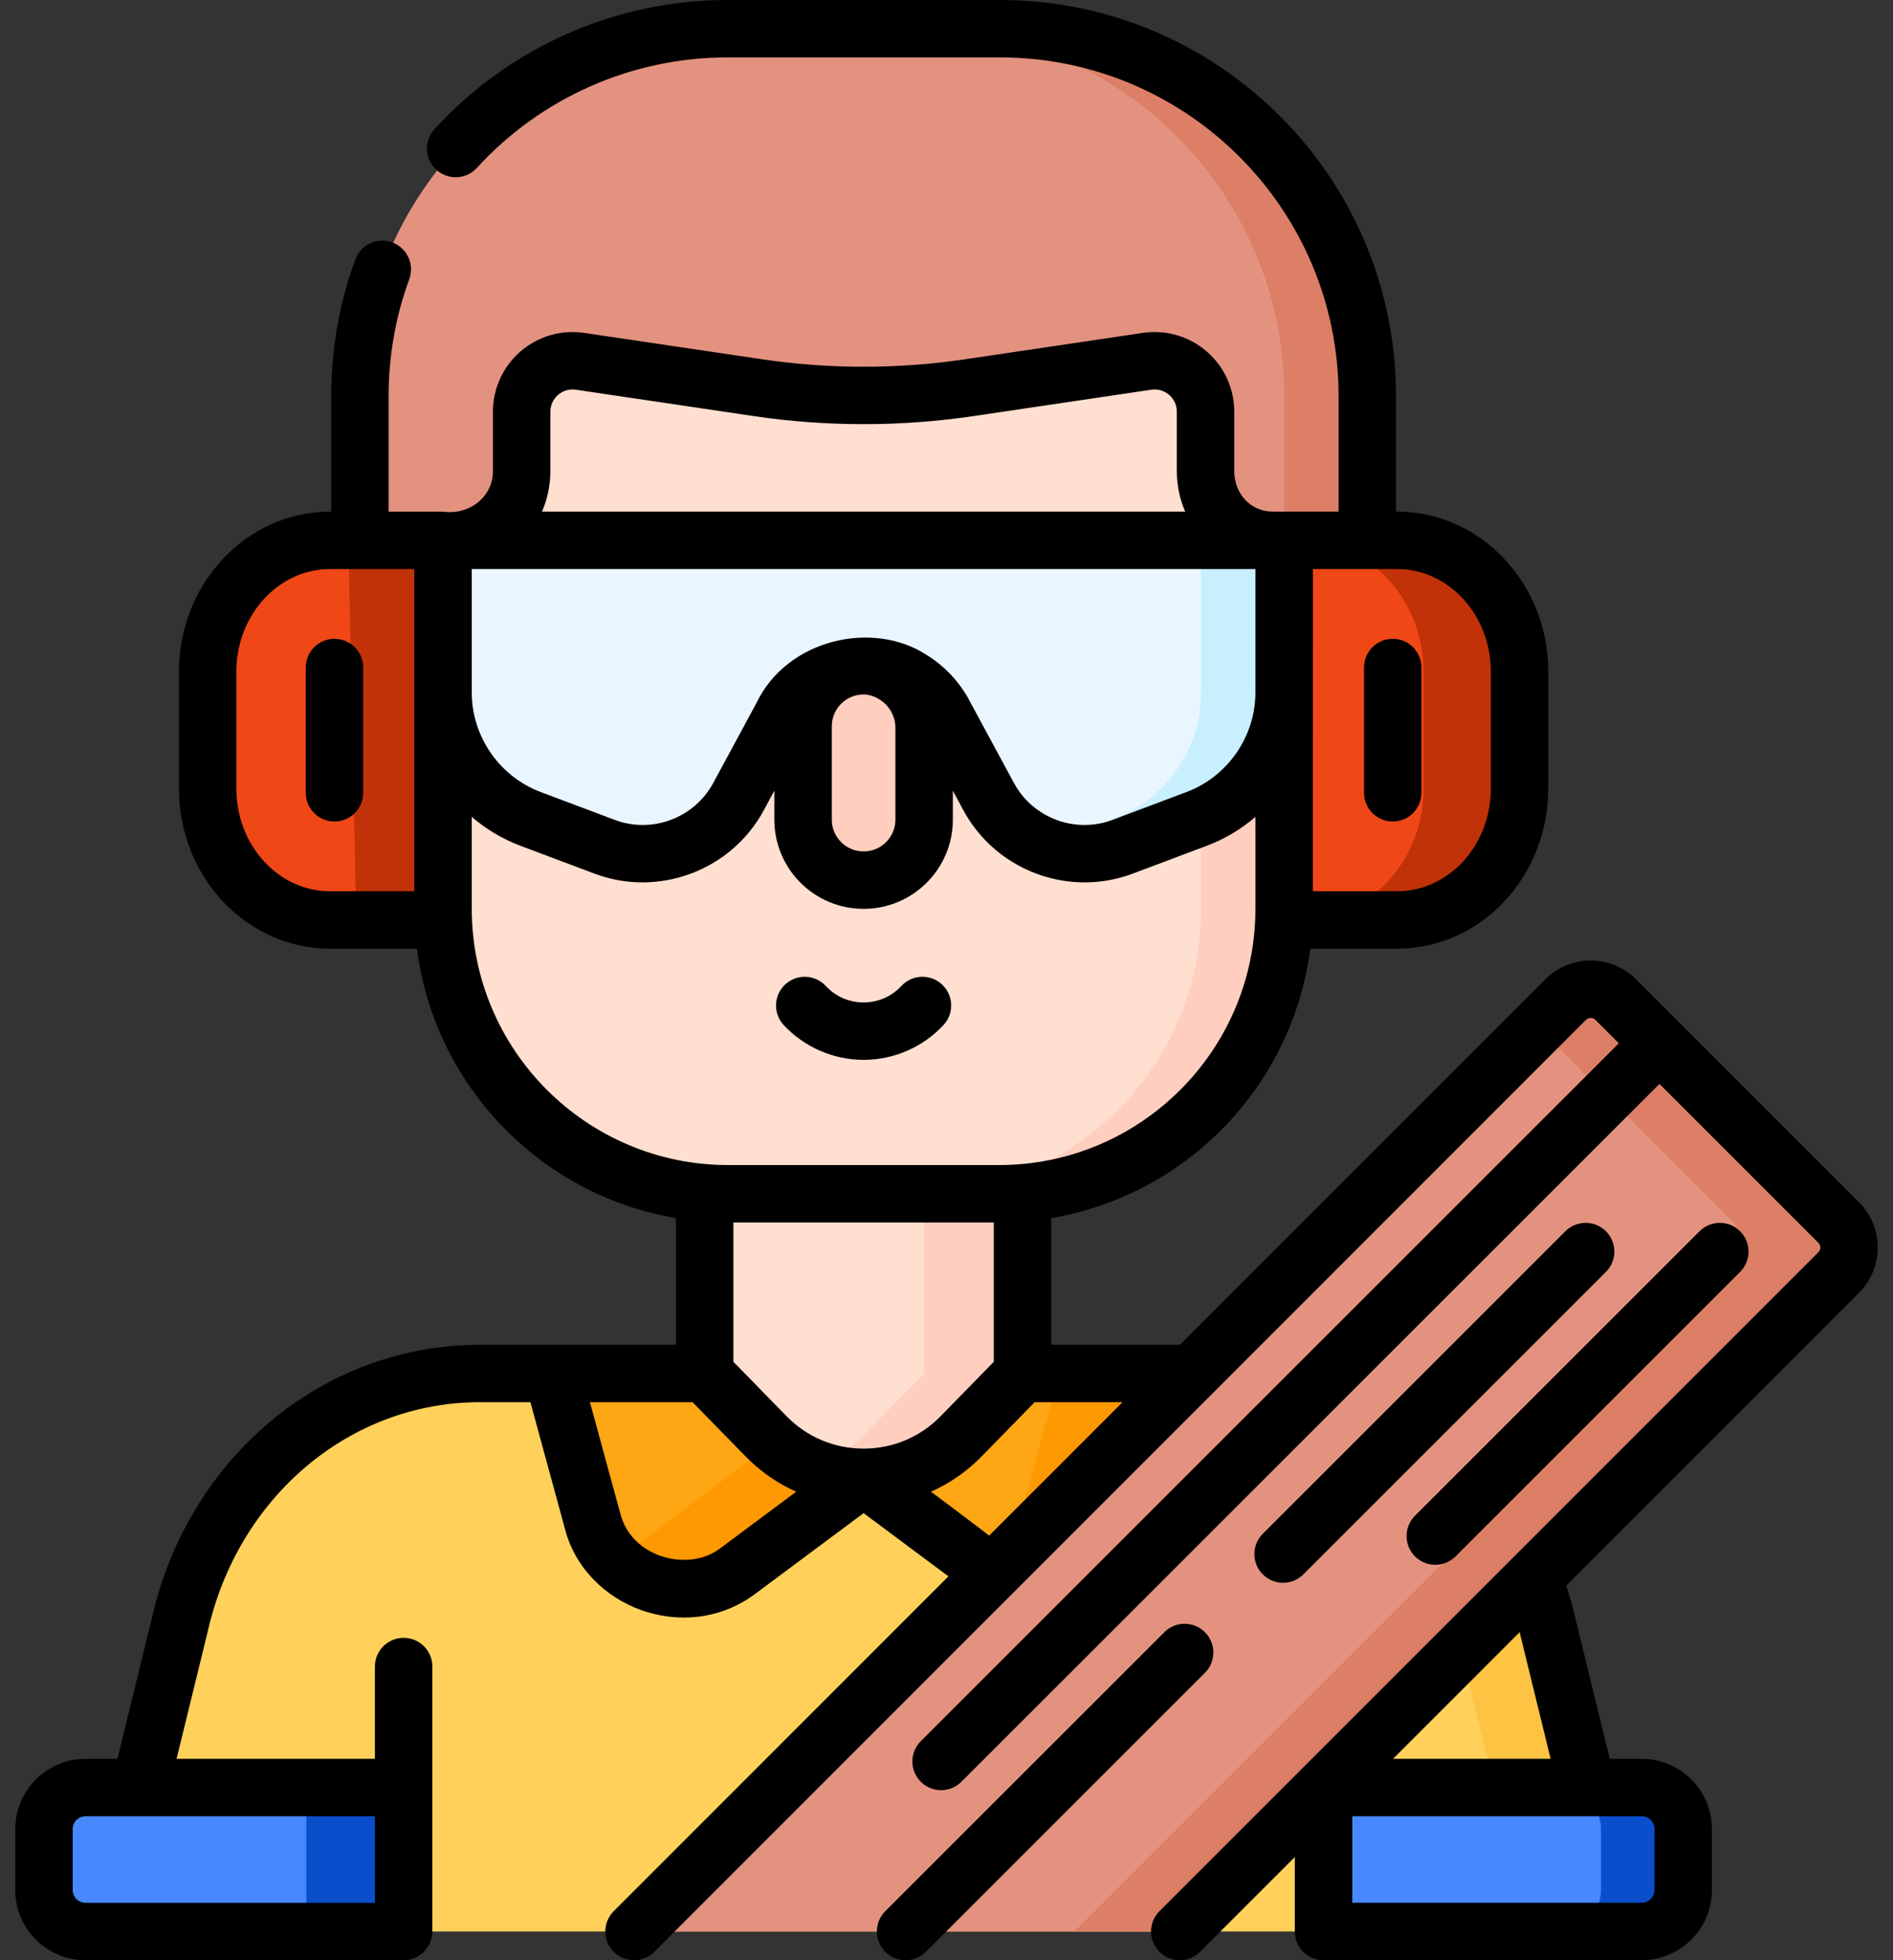 <svg width="112" height="116" viewBox="0 0 112 116" fill="none" xmlns="http://www.w3.org/2000/svg">
<rect x="0" y="0" width="112" height="116" fill="#333333" stroke="none"/>
<path d="M95.993 114.301H6.197L10.631 96.178C12.597 87.442 19.942 81.279 28.392 81.279H73.798C82.247 81.279 89.592 87.442 91.558 96.178L95.993 114.301Z" fill="#FFD15B"/>
<path d="M95.993 114.301H90.508L86.072 96.178C84.107 87.442 76.762 81.279 68.311 81.279H73.799C82.247 81.279 89.592 87.442 91.559 96.178L95.993 114.301Z" fill="#FFC344"/>
<path d="M32.68 81.279L35.054 89.988C36.076 93.736 40.551 95.279 43.666 92.958L51.095 87.424V81.279H32.68Z" fill="#FEA613"/>
<path d="M51.095 81.279V87.424L43.666 92.959C41.344 94.687 38.267 94.27 36.427 92.394L51.095 81.279Z" fill="#FE9901"/>
<path d="M69.51 81.279L67.135 89.988C66.113 93.736 61.639 95.279 58.523 92.958L51.095 87.424V81.279H69.51Z" fill="#FEA613"/>
<path d="M69.51 81.279L67.135 89.988C66.114 93.736 61.639 95.279 58.524 92.959L58.404 92.87C59.29 92.175 59.978 91.196 60.307 89.988L62.681 81.279H69.51Z" fill="#FE9901"/>
<path d="M23.881 105.782H5.058C3.702 105.782 2.603 106.882 2.603 108.238V111.845C2.603 113.201 3.702 114.301 5.058 114.301H23.881V105.782Z" fill="#4788FF"/>
<path d="M18.121 105.782H23.882V114.301H18.121V105.782Z" fill="#0A4ECB"/>
<path d="M78.308 105.782H97.132C98.488 105.782 99.587 106.882 99.587 108.238V111.845C99.587 113.201 98.488 114.301 97.132 114.301H78.308V105.782Z" fill="#4788FF"/>
<path d="M99.588 108.238V111.845C99.588 113.202 98.487 114.301 97.132 114.301H92.27C93.625 114.301 94.724 113.202 94.724 111.845V108.238C94.724 106.881 93.625 105.782 92.27 105.782H97.132C98.487 105.782 99.588 106.881 99.588 108.238Z" fill="#0A4ECB"/>
<path d="M69.8 114.301H37.513L92.634 59.151C93.451 58.334 94.775 58.334 95.592 59.151L108.787 72.345C109.604 73.162 109.604 74.487 108.787 75.303L69.8 114.301Z" fill="#E49280"/>
<path d="M108.787 75.304L69.801 114.301H63.555L102.552 75.304C103.369 74.486 103.369 73.161 102.552 72.345L90.997 60.791L92.635 59.15C93.451 58.335 94.776 58.335 95.591 59.15L108.787 72.345C109.604 73.161 109.604 74.486 108.787 75.304Z" fill="#DD7F66"/>
<path d="M60.497 68.219H41.693V81.28L45.321 84.992C48.488 88.234 53.703 88.234 56.87 84.992L60.497 81.279V68.219Z" fill="#FFDFCF"/>
<path d="M60.497 68.22V81.279L56.87 84.993C54.541 87.378 51.102 88.008 48.186 86.882C49.233 86.481 50.214 85.849 51.05 84.993L54.677 81.279V68.22H60.497Z" fill="#FFCEBF"/>
<path d="M19.524 54.441H26.687L28.783 43.209L26.218 31.977H19.524C15.526 31.977 12.286 35.454 12.286 39.743V46.675C12.286 50.964 15.526 54.441 19.524 54.441Z" fill="#F04716"/>
<path d="M28.783 43.208L26.687 54.441H21.078L20.609 31.977H26.218L28.783 43.208Z" fill="#C13208"/>
<path d="M82.666 54.441H75.503L73.407 43.209L75.972 31.977H82.666C86.663 31.977 89.904 35.454 89.904 39.743V46.675C89.904 50.964 86.663 54.441 82.666 54.441Z" fill="#F04716"/>
<path d="M89.905 39.744V46.674C89.905 50.963 86.663 54.441 82.666 54.441H76.986C80.983 54.441 84.225 50.963 84.225 46.674V39.744C84.225 35.453 80.983 31.977 76.986 31.977H82.666C86.663 31.977 89.905 35.453 89.905 39.744Z" fill="#C13208"/>
<path d="M59.11 70.644H43.08C33.764 70.644 26.213 63.092 26.213 53.777V18.696L51.095 12.334L75.977 18.696V53.777C75.977 63.092 68.426 70.644 59.11 70.644Z" fill="#FFDFCF"/>
<path d="M75.976 18.696V53.777C75.976 63.093 68.424 70.644 59.111 70.644H54.192C63.508 70.644 71.059 63.093 71.059 53.777V17.439L75.976 18.696Z" fill="#FFCEBF"/>
<path d="M51.101 52.084H51.089C49.115 52.084 47.514 50.483 47.514 48.509V42.971C47.514 40.996 49.115 39.396 51.089 39.396H51.101C53.075 39.396 54.676 40.996 54.676 42.971V48.509C54.676 50.483 53.075 52.084 51.101 52.084Z" fill="#FFCEBF"/>
<path d="M59.171 1.699H51.095H43.019C31.021 1.699 21.295 11.425 21.295 23.421V31.977H26.874C29.143 31.977 30.863 30.138 30.863 27.871V24.365C30.863 22.522 32.501 21.11 34.322 21.381L44.835 22.941C46.909 23.249 49.002 23.404 51.095 23.404C53.188 23.404 55.281 23.249 57.354 22.941L67.868 21.381C69.689 21.11 71.327 22.522 71.327 24.365V27.871C71.327 30.138 73.046 31.977 75.316 31.977H80.895V23.421C80.895 11.425 71.169 1.699 59.171 1.699Z" fill="#E49280"/>
<path d="M80.895 23.42V31.977H75.978V23.42C75.978 11.425 66.252 1.699 54.253 1.699H59.172C71.168 1.699 80.895 11.425 80.895 23.42Z" fill="#DD7F66"/>
<path d="M26.212 31.976V40.978C26.212 44.309 28.276 47.288 31.391 48.461L35.776 50.11C38.782 51.241 42.161 49.977 43.69 47.15L46.26 42.393C46.718 41.475 47.415 40.726 48.256 40.205C49.092 39.687 50.073 39.396 51.095 39.396C52.117 39.396 53.098 39.687 53.934 40.205C54.775 40.726 55.472 41.475 55.93 42.393L58.5 47.15C60.028 49.977 63.408 51.242 66.414 50.11L70.798 48.461C73.913 47.288 75.977 44.309 75.977 40.978V31.976H26.212Z" fill="#EAF6FF"/>
<path d="M75.978 31.977V40.978C75.978 44.309 73.914 47.288 70.799 48.462L66.415 50.111C64.838 50.705 63.159 50.639 61.7 50.034L65.88 48.462C68.996 47.288 71.059 44.309 71.059 40.978V31.977H75.978Z" fill="#C8EFFE"/>
<path d="M19.789 37.804C18.85 37.804 18.09 38.565 18.09 39.503V46.914C18.09 47.853 18.85 48.614 19.789 48.614C20.727 48.614 21.488 47.853 21.488 46.914V39.503C21.488 38.565 20.727 37.804 19.789 37.804Z" fill="black"/>
<path d="M82.401 48.614C83.34 48.614 84.1 47.853 84.1 46.914V39.503C84.1 38.565 83.34 37.804 82.401 37.804C81.462 37.804 80.702 38.565 80.702 39.503V46.914C80.702 47.853 81.462 48.614 82.401 48.614Z" fill="black"/>
<path d="M51.095 62.72C52.881 62.72 54.603 61.969 55.821 60.66C56.46 59.973 56.421 58.898 55.733 58.258C55.046 57.619 53.971 57.659 53.332 58.346C52.747 58.975 51.952 59.322 51.094 59.322C50.237 59.322 49.442 58.975 48.857 58.346C48.218 57.659 47.143 57.619 46.456 58.258C45.769 58.897 45.729 59.973 46.368 60.66C47.587 61.969 49.309 62.72 51.095 62.72Z" fill="black"/>
<path d="M92.613 72.864L74.713 90.764C74.049 91.427 74.049 92.503 74.713 93.167C75.045 93.499 75.48 93.665 75.915 93.665C76.35 93.665 76.784 93.499 77.116 93.167L95.016 75.267C95.68 74.603 95.68 73.527 95.016 72.864C94.352 72.201 93.277 72.201 92.613 72.864Z" fill="black"/>
<path d="M71.291 96.589C70.628 95.925 69.552 95.925 68.888 96.589L52.378 113.099C51.714 113.763 51.714 114.839 52.378 115.502C52.709 115.834 53.145 116 53.579 116C54.014 116 54.449 115.834 54.781 115.502L71.292 98.992C71.955 98.328 71.955 97.252 71.291 96.589Z" fill="black"/>
<path d="M83.717 92.102C84.049 92.433 84.484 92.599 84.919 92.599C85.353 92.599 85.788 92.433 86.12 92.102L102.955 75.267C103.619 74.603 103.619 73.527 102.955 72.864C102.292 72.201 101.216 72.2 100.552 72.864L83.717 89.698C83.054 90.362 83.054 91.438 83.717 92.102Z" fill="black"/>
<path d="M109.988 71.144L96.794 57.949C95.316 56.471 92.91 56.471 91.432 57.949L69.812 79.58H62.196V72.082C70.204 70.736 76.485 64.248 77.52 56.14H82.666C87.594 56.14 91.603 51.894 91.603 46.675V39.742C91.603 34.523 87.594 30.277 82.666 30.277H82.594V23.42C82.594 10.507 72.087 0 59.171 0H43.019C36.446 0 30.136 2.787 25.706 7.646C25.073 8.339 25.123 9.414 25.816 10.046C26.51 10.679 27.585 10.629 28.217 9.935C32.005 5.781 37.4 3.398 43.019 3.398H59.171C70.213 3.398 79.196 12.38 79.196 23.421V30.277H75.316C74.01 30.277 73.026 29.243 73.026 27.871V24.365C73.026 22.992 72.43 21.689 71.389 20.793C70.35 19.896 68.974 19.498 67.618 19.7L57.105 21.26C53.131 21.85 49.059 21.85 45.085 21.26L34.573 19.701C33.215 19.497 31.84 19.896 30.801 20.793C29.761 21.689 29.164 22.992 29.164 24.366V27.871C29.181 29.361 27.806 30.501 26.213 30.278H22.994V23.421C22.994 21.049 23.405 18.728 24.214 16.524C24.537 15.643 24.085 14.666 23.204 14.343C22.323 14.02 21.347 14.472 21.023 15.353C20.076 17.934 19.596 20.648 19.596 23.421V30.278H19.524C14.596 30.278 10.587 34.524 10.587 39.743V46.675C10.587 51.894 14.596 56.141 19.524 56.141H24.669C25.705 64.248 31.986 70.736 39.994 72.082V79.58H28.392C19.114 79.58 11.132 86.245 8.977 95.79L6.948 104.083H5.058C2.767 104.083 0.903 105.947 0.903 108.238V111.845C0.903 114.136 2.767 116 5.058 116H23.881C24.82 116 25.581 115.239 25.581 114.301V98.621C25.581 97.683 24.82 96.922 23.881 96.922C22.943 96.922 22.182 97.683 22.182 98.621V104.083H10.446L12.282 96.582C12.284 96.572 12.287 96.562 12.289 96.551C14.087 88.56 20.709 82.978 28.392 82.978H31.382L33.415 90.435C34.593 95.117 40.57 97.39 44.681 94.321L51.095 89.543L56.116 93.284L36.31 113.1C35.647 113.763 35.647 114.839 36.311 115.502C36.643 115.834 37.078 116 37.512 116C37.947 116 38.382 115.834 38.714 115.502L93.836 60.352C93.989 60.199 94.238 60.199 94.391 60.352L95.778 61.739L54.479 103.037C53.815 103.701 53.815 104.777 54.479 105.44C54.811 105.772 55.246 105.938 55.681 105.938C56.115 105.938 56.55 105.772 56.882 105.44L98.181 64.142L107.585 73.547C107.739 73.7 107.739 73.949 107.585 74.102L68.599 113.099C67.936 113.763 67.936 114.839 68.599 115.502C69.263 116.166 70.339 116.166 71.002 115.502L76.609 109.894V114.301C76.609 115.239 77.37 116 78.308 116H97.131C99.422 116 101.286 114.136 101.286 111.845V108.238C101.286 105.947 99.422 104.083 97.131 104.083H95.242L93.213 95.79C93.063 95.127 92.879 94.472 92.67 93.828L109.988 76.505C111.466 75.027 111.466 72.622 109.988 71.144ZM22.182 112.602H5.058C4.641 112.602 4.302 112.262 4.302 111.845V108.238C4.302 107.821 4.641 107.482 5.058 107.482H22.182V112.602ZM51.095 85.725C49.365 85.725 47.746 85.043 46.536 83.805L43.392 80.588V72.343H58.798V80.588L55.655 83.805C54.445 85.043 52.826 85.725 51.095 85.725ZM52.977 42.971V48.509C52.977 49.543 52.135 50.385 51.101 50.385H51.089C50.055 50.385 49.214 49.543 49.214 48.509V42.971C49.214 41.942 50.047 41.104 51.085 41.096C51.877 41.089 52.909 41.794 52.977 42.971ZM54.83 38.761C51.663 36.687 46.577 37.794 44.752 41.608L42.195 46.342C41.076 48.411 38.575 49.348 36.374 48.52L31.989 46.87C29.554 45.954 27.917 43.591 27.912 40.989V33.676H74.277V40.995C74.27 43.594 72.634 45.954 70.2 46.87L65.815 48.52C63.616 49.348 61.113 48.411 59.995 46.343L57.437 41.608C56.847 40.437 55.946 39.453 54.83 38.761ZM82.666 33.676C85.72 33.676 88.205 36.398 88.205 39.743V46.675C88.205 50.02 85.72 52.742 82.666 52.742H77.676L77.677 33.676H82.666ZM32.562 27.871V24.365C32.562 23.84 32.849 23.514 33.02 23.366C33.191 23.22 33.554 22.984 34.073 23.062L44.586 24.622C48.888 25.26 53.301 25.26 57.603 24.622L68.117 23.062C68.635 22.985 68.999 23.22 69.17 23.366C69.341 23.514 69.627 23.839 69.627 24.365V27.87C69.627 28.734 69.805 29.547 70.123 30.277H32.067C32.385 29.547 32.562 28.734 32.562 27.871ZM13.985 46.675V39.743C13.985 36.397 16.47 33.676 19.523 33.676H24.513L24.513 52.742H19.524C16.47 52.742 13.985 50.02 13.985 46.675ZM27.912 53.777V48.341C28.752 49.063 29.722 49.648 30.793 50.051L35.178 51.701C38.96 53.124 43.262 51.515 45.185 47.958L45.815 46.791V48.509C45.815 51.417 48.181 53.783 51.089 53.783H51.101C54.009 53.783 56.375 51.417 56.375 48.509V46.791L57.005 47.958C58.456 50.642 61.262 52.217 64.176 52.217C65.124 52.217 66.084 52.05 67.012 51.701L71.397 50.051C72.468 49.648 73.438 49.063 74.278 48.341V53.777C74.278 62.14 67.474 68.945 59.11 68.945H43.08C34.716 68.945 27.912 62.14 27.912 53.777ZM42.651 91.596C40.846 93.041 37.366 92.252 36.694 89.541L34.904 82.978H40.977L44.106 86.18C44.982 87.077 45.999 87.78 47.107 88.276L42.651 91.596ZM55.083 88.276C56.191 87.781 57.209 87.077 58.085 86.18L61.213 82.979H66.416L58.523 90.875C58.456 90.802 55.083 88.276 55.083 88.276ZM97.888 108.238V111.845C97.888 112.262 97.549 112.601 97.131 112.601H80.007V107.481H97.131C97.549 107.482 97.888 107.821 97.888 108.238ZM91.744 104.083H82.418L89.91 96.589L91.744 104.083Z" fill="black"/>
</svg>
